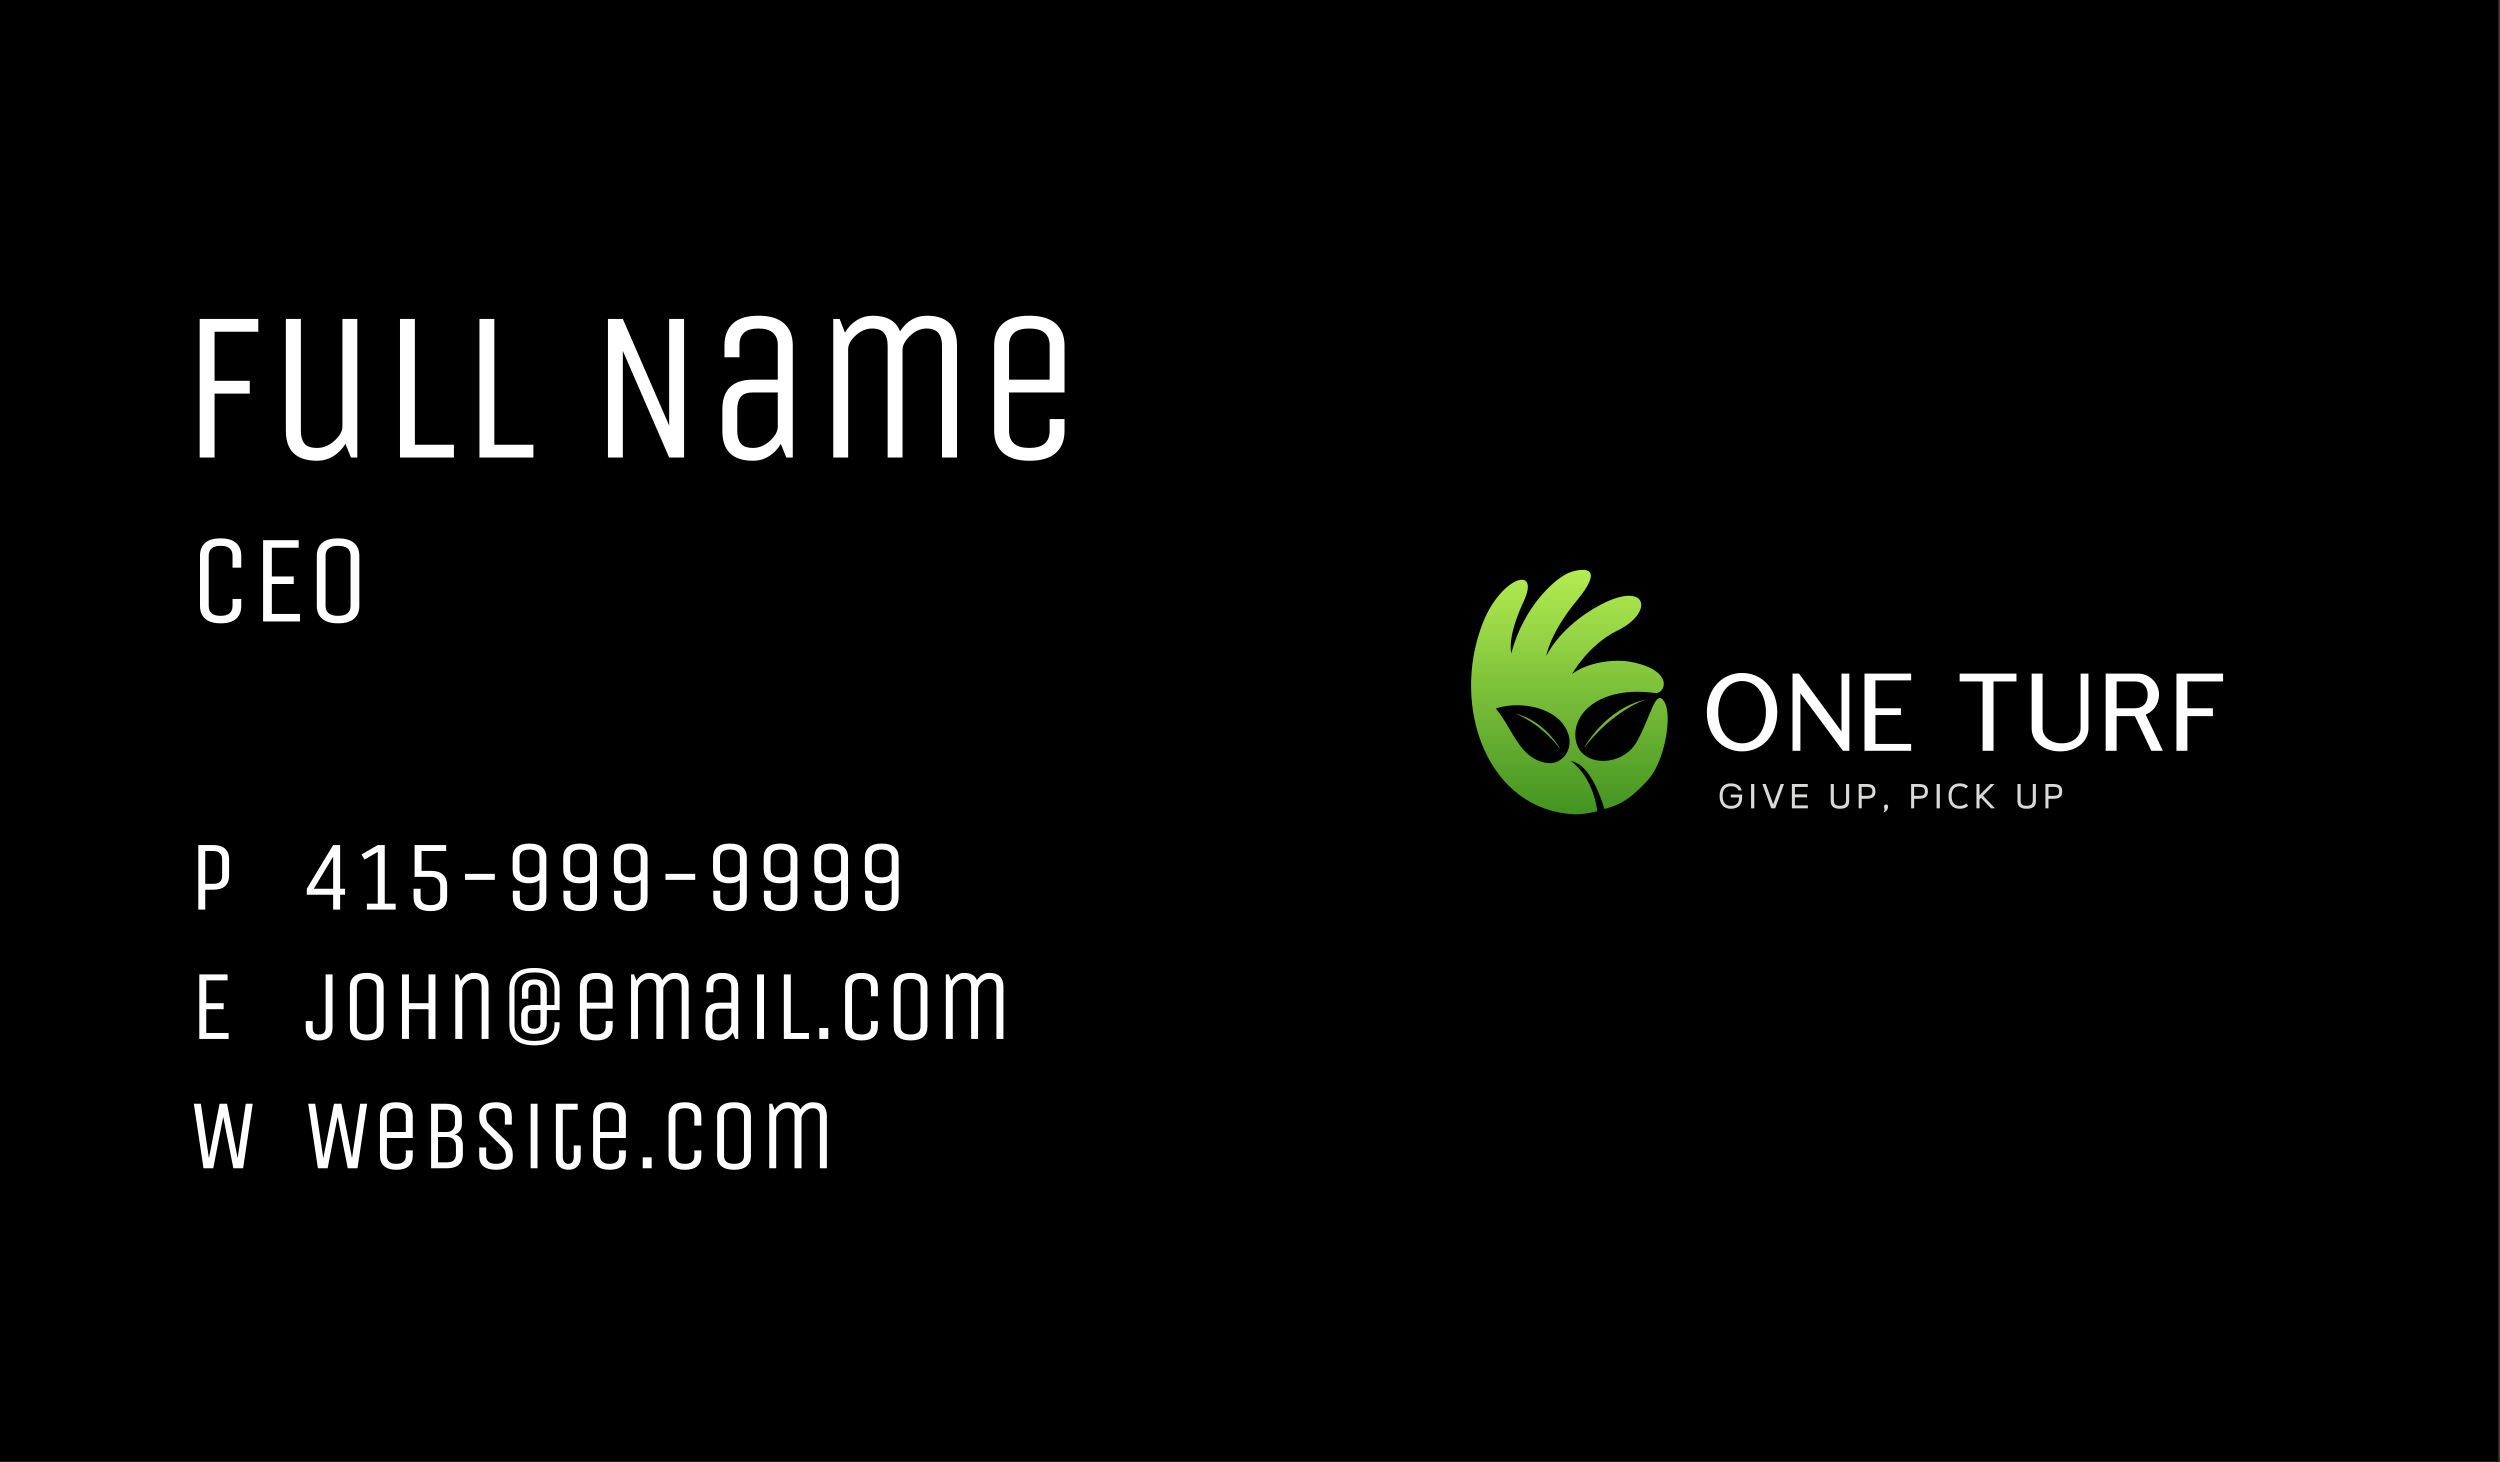 <?xml version="1.0" encoding="UTF-8" standalone="no" ?>
<!DOCTYPE svg PUBLIC "-//W3C//DTD SVG 1.1//EN" "http://www.w3.org/Graphics/SVG/1.1/DTD/svg11.dtd">
<svg xmlns="http://www.w3.org/2000/svg" xmlns:xlink="http://www.w3.org/1999/xlink" version="1.1" width="1024" height="599" viewBox="0 0 1024 599" xml:space="preserve">
<rect x="0" y="0" width="1024" height="599" fill="#333333" stroke="none"/>
<desc>Created with Fabric.js 4.4.0</desc>
<defs>
</defs>
<g transform="matrix(1.506 0 0 1.506 511.247 298.918)" id="background-74b80654-215b-41ef-8718-1c0869cedafe"  >
<rect style="stroke: none; stroke-width: 0; stroke-dasharray: none; stroke-linecap: butt; stroke-dashoffset: 0; stroke-linejoin: miter; stroke-miterlimit: 4; fill: rgb(0,0,0); fill-rule: nonzero; opacity: 1;"  paint-order="stroke"  x="-340" y="-199" rx="0" ry="0" width="680" height="398" />
</g>
<g transform="matrix(1.506 0 0 1.506 258.911 159.02)" id="text-logo"  >
<g style=""  paint-order="stroke"   >
		<g transform="matrix(1 0 0 1 0 0)" id="text-logo-path-0"  >
<path style="stroke: none; stroke-width: 0; stroke-dasharray: none; stroke-linecap: butt; stroke-dashoffset: 0; stroke-linejoin: miter; stroke-miterlimit: 4; fill: rgb(255,255,255); fill-rule: nonzero; opacity: 1;"  paint-order="stroke"  transform=" translate(-123.42, 18.845)" d="M 9.86 0 L 5.81 0 L 5.81 -37.69 L 21.75 -37.69 L 21.75 -34.21 L 9.86 -34.21 L 9.86 -20.87 L 19.43 -20.87 L 19.43 -17.39 L 9.86 -17.39 L 9.86 0 Z M 29.25 -7.25 L 29.25 -7.25 L 29.25 -37.69 L 33.33 -37.69 L 33.33 -7.25 Q 33.33 -5.04 34.28 -3.82 Q 35.23 -2.61 37.78 -2.61 Q 40.33 -2.61 42.48 -4.57 Q 44.63 -6.54 44.63 -8.41 L 44.63 -8.41 L 44.63 -37.69 L 48.68 -37.69 L 48.68 0 L 46.96 0 L 45.45 -3.71 Q 44.18 -1.61 42.17 -0.37 Q 40.16 0.88 37.78 0.88 L 37.78 0.88 Q 29.25 0.88 29.25 -7.25 Z M 74.96 0 L 60.29 0 L 60.29 -37.69 L 64.34 -37.69 L 64.34 -3.48 L 74.96 -3.48 L 74.96 0 Z M 96.57 0 L 81.9 0 L 81.9 -37.69 L 85.95 -37.69 L 85.95 -3.48 L 96.57 -3.48 L 96.57 0 Z M 120.9 0 L 116.85 0 L 116.85 -37.69 L 120.9 -37.69 L 133.5 -8.69 L 133.5 -37.69 L 137.55 -37.69 L 137.55 0 L 133.5 0 L 120.9 -29 L 120.9 0 Z M 147.97 -7.25 L 147.97 -7.25 L 147.97 -13.06 Q 147.97 -21.18 156.33 -21.18 L 156.33 -21.18 L 163.04 -21.18 L 163.04 -30.67 Q 163.04 -32.77 161.71 -33.93 Q 160.38 -35.09 157.77 -35.09 L 157.77 -35.09 Q 152.62 -35.09 152.62 -30.67 L 152.62 -30.67 L 152.62 -27.27 L 148.54 -27.27 L 148.54 -30.44 Q 148.54 -34.32 150.83 -36.45 Q 153.13 -38.57 157.77 -38.57 Q 162.42 -38.57 164.77 -36.45 Q 167.12 -34.32 167.12 -30.44 L 167.12 -30.44 L 167.12 0 L 165.36 0 L 163.86 -3.71 Q 162.64 -1.61 160.68 -0.37 Q 158.71 0.88 156.33 0.88 L 156.33 0.88 Q 147.97 0.88 147.97 -7.25 Z M 152.02 -13.06 L 152.02 -7.25 Q 152.02 -5.04 152.96 -3.82 Q 153.89 -2.61 156.33 -2.61 Q 158.76 -2.61 160.85 -4.49 Q 162.93 -6.37 163.04 -8.24 L 163.04 -8.24 L 163.04 -17.7 L 156.33 -17.7 Q 153.89 -17.7 152.96 -16.48 Q 152.02 -15.26 152.02 -13.06 L 152.02 -13.06 Z M 182.18 0 L 178.13 0 L 178.13 -37.69 L 179.86 -37.69 L 181.31 -33.98 Q 182.52 -36.08 184.51 -37.33 Q 186.49 -38.57 188.81 -38.57 L 188.81 -38.57 Q 194.67 -38.57 196.29 -34.32 L 196.29 -34.32 Q 199.06 -38.57 203.59 -38.57 L 203.59 -38.57 Q 211.78 -38.57 211.78 -30.44 L 211.78 -30.44 L 211.78 0 L 207.7 0 L 207.7 -30.44 Q 207.7 -35.09 203.54 -35.09 L 203.54 -35.09 Q 201.1 -35.09 199.04 -33.12 Q 196.97 -31.15 196.97 -29.28 L 196.97 -29.28 L 196.97 0 L 192.92 0 L 192.92 -30.44 Q 192.92 -35.09 188.75 -35.09 L 188.75 -35.09 Q 186.32 -35.09 184.25 -33.21 Q 182.18 -31.32 182.18 -29.45 L 182.18 -29.45 L 182.18 0 Z M 221.89 -7.25 L 221.89 -7.25 L 221.89 -30.44 Q 221.89 -34.32 224.27 -36.45 Q 226.65 -38.57 231.41 -38.57 Q 236.16 -38.57 238.6 -36.45 Q 241.03 -34.32 241.03 -30.44 L 241.03 -30.44 L 241.03 -17.7 L 225.94 -17.7 L 225.94 -7.25 Q 225.94 -2.61 231.46 -2.61 Q 236.98 -2.61 236.98 -7.25 L 236.98 -7.25 L 236.98 -10.45 L 241.03 -10.45 L 241.03 -7.25 Q 241.03 -3.37 238.66 -1.25 Q 236.28 0.88 231.52 0.88 Q 226.76 0.88 224.33 -1.25 Q 221.89 -3.37 221.89 -7.25 Z M 225.94 -30.44 L 225.94 -21.18 L 236.98 -21.18 L 236.98 -30.44 Q 236.98 -35.09 231.46 -35.09 Q 225.94 -35.09 225.94 -30.44 L 225.94 -30.44 Z" stroke-linecap="round" />
</g>
</g>
</g>
<g transform="matrix(1.506 0 0 1.506 114.548 237.907)" id="tagline-89f70867-8e2f-4e03-87e7-9e8bd6ddb863-logo"  >
<g style=""  paint-order="stroke"   >
		<g transform="matrix(1 0 0 1 0 0)" id="tagline-89f70867-8e2f-4e03-87e7-9e8bd6ddb863-logo-path-0"  >
<path style="stroke: none; stroke-width: 0; stroke-dasharray: none; stroke-linecap: butt; stroke-dashoffset: 0; stroke-linejoin: miter; stroke-miterlimit: 4; fill: rgb(255,255,255); fill-rule: nonzero; opacity: 1;"  paint-order="stroke"  transform=" translate(-24.555, 11.05)" d="M 2.89 -4.25 L 2.89 -4.25 L 2.89 -17.85 Q 2.89 -20.12 4.28 -21.37 Q 5.68 -22.61 8.47 -22.61 Q 11.26 -22.61 12.68 -21.37 Q 14.11 -20.12 14.11 -17.85 L 14.11 -17.85 L 14.11 -14.63 L 11.74 -14.63 L 11.74 -17.85 Q 11.74 -20.57 8.5 -20.57 Q 5.26 -20.57 5.26 -17.85 L 5.26 -17.85 L 5.26 -4.25 Q 5.26 -1.53 8.5 -1.53 Q 11.74 -1.53 11.74 -4.25 L 11.74 -4.25 L 11.74 -6.13 L 14.11 -6.13 L 14.11 -4.25 Q 14.11 -1.98 12.72 -0.73 Q 11.32 0.51 8.53 0.51 Q 5.74 0.51 4.32 -0.73 Q 2.89 -1.98 2.89 -4.25 Z M 30.08 0 L 20.05 0 L 20.05 -22.1 L 29.73 -22.1 L 29.73 -20.05 L 22.43 -20.05 L 22.43 -12.24 L 28.39 -12.24 L 28.39 -10.19 L 22.43 -10.19 L 22.43 -2.04 L 30.08 -2.04 L 30.08 0 Z M 34.66 -4.25 L 34.66 -4.25 L 34.66 -17.85 Q 34.66 -20.12 36.11 -21.37 Q 37.55 -22.61 40.42 -22.61 Q 43.3 -22.61 44.76 -21.37 Q 46.22 -20.12 46.22 -17.85 L 46.22 -17.85 L 46.22 -4.25 Q 46.22 -1.98 44.77 -0.73 Q 43.33 0.51 40.46 0.51 Q 37.59 0.51 36.13 -0.73 Q 34.66 -1.98 34.66 -4.25 Z M 37.04 -17.85 L 37.04 -4.25 Q 37.04 -1.53 40.44 -1.53 Q 43.84 -1.53 43.84 -4.25 L 43.84 -4.25 L 43.84 -17.85 Q 43.84 -20.57 40.44 -20.57 Q 37.04 -20.57 37.04 -17.85 L 37.04 -17.85 Z" stroke-linecap="round" />
</g>
</g>
</g>
<g transform="matrix(1.506 0 0 1.506 87.529 359.356)" id="tagline-44b23ec9-c68a-4623-835e-888871984792-logo"  >
<g style=""  paint-order="stroke"   >
		<g transform="matrix(1 0 0 1 0 0)" id="tagline-44b23ec9-c68a-4623-835e-888871984792-logo-path-0"  >
<path style="stroke: rgb(255,255,255); stroke-width: 0; stroke-dasharray: none; stroke-linecap: butt; stroke-dashoffset: 0; stroke-linejoin: miter; stroke-miterlimit: 4; fill: rgb(255,255,255); fill-rule: nonzero; opacity: 1;"  paint-order="stroke"  transform=" translate(-6.615, 8.775)" d="M 4.32 0 L 2.43 0 L 2.43 -17.55 L 6.51 -17.55 Q 8.62 -17.55 9.71 -16.55 Q 10.8 -15.56 10.8 -13.76 L 10.8 -13.76 L 10.8 -9.18 Q 10.8 -7.37 9.72 -6.39 Q 8.64 -5.41 6.51 -5.41 L 6.51 -5.41 L 4.32 -5.41 L 4.32 0 Z M 4.32 -15.93 L 4.32 -7.01 L 6.51 -7.01 Q 8.91 -7.01 8.91 -9.18 L 8.91 -9.18 L 8.91 -13.76 Q 8.91 -14.79 8.29 -15.36 Q 7.67 -15.93 6.51 -15.93 L 6.51 -15.93 L 4.32 -15.93 Z" stroke-linecap="round" />
</g>
</g>
</g>
<g transform="matrix(1.506 0 0 1.506 87.639 412.334)" id="tagline-3329eacd-a3f7-4970-9aa8-94d0e4bbc252-logo"  >
<g style=""  paint-order="stroke"   >
		<g transform="matrix(1 0 0 1 0 0)" id="tagline-3329eacd-a3f7-4970-9aa8-94d0e4bbc252-logo-path-0"  >
<path style="stroke: none; stroke-width: 0; stroke-dasharray: none; stroke-linecap: butt; stroke-dashoffset: 0; stroke-linejoin: miter; stroke-miterlimit: 4; fill: rgb(255,255,255); fill-rule: nonzero; opacity: 1;"  paint-order="stroke"  transform=" translate(-6.685, 8.775)" d="M 10.67 0 L 2.7 0 L 2.7 -17.55 L 10.39 -17.55 L 10.39 -15.93 L 4.59 -15.93 L 4.59 -9.72 L 9.32 -9.72 L 9.32 -8.09 L 4.59 -8.09 L 4.59 -1.62 L 10.67 -1.62 L 10.67 0 Z" stroke-linecap="round" />
</g>
</g>
</g>
<g transform="matrix(1.506 0 0 1.506 91.46 465.313)" id="tagline-5bca820c-84cc-4f99-b444-568ff29fffef-logo"  >
<g style=""  paint-order="stroke"   >
		<g transform="matrix(1 0 0 1 0 0)" id="tagline-5bca820c-84cc-4f99-b444-568ff29fffef-logo-path-0"  >
<path style="stroke: none; stroke-width: 0; stroke-dasharray: none; stroke-linecap: butt; stroke-dashoffset: 0; stroke-linejoin: miter; stroke-miterlimit: 4; fill: rgb(255,255,255); fill-rule: nonzero; opacity: 1;"  paint-order="stroke"  transform=" translate(-9.22, 8.775)" d="M 3.84 0 L 1.21 -17.55 L 3.11 -17.55 L 5.31 -2.73 L 8.21 -17.55 L 10.23 -17.55 L 13.12 -2.73 L 15.33 -17.55 L 17.23 -17.55 L 14.61 0 L 11.96 0 L 9.2 -14.01 L 6.49 0 L 3.84 0 Z" stroke-linecap="round" />
</g>
</g>
</g>
<g transform="matrix(1.506 0 0 1.506 246.873 359.356)" id="tagline-47b40996-2b74-43e5-ac78-5f05afc51d38-logo"  >
<g style=""  paint-order="stroke"   >
		<g transform="matrix(1 0 0 1 0 0)" id="tagline-47b40996-2b74-43e5-ac78-5f05afc51d38-logo-path-0"  >
<path style="stroke: none; stroke-width: 0; stroke-dasharray: none; stroke-linecap: butt; stroke-dashoffset: 0; stroke-linejoin: miter; stroke-miterlimit: 4; fill: rgb(255,255,255); fill-rule: nonzero; opacity: 1;"  paint-order="stroke"  transform=" translate(-81.31, 8.775)" d="M 7.99 -4.05 L 0.83 -4.05 L 0.83 -5.67 L 7.99 -17.55 L 9.89 -17.55 L 9.89 -5.67 L 11.23 -5.67 L 11.23 -4.05 L 9.89 -4.05 L 9.89 0 L 7.99 0 L 7.99 -4.05 Z M 7.99 -14.42 L 2.73 -5.67 L 7.99 -5.67 L 7.99 -14.42 Z M 16.52 -13.61 L 15.7 -14.99 L 20.13 -17.55 L 22.03 -17.55 L 22.03 -1.62 L 25 -1.62 L 25 0 L 17.17 0 L 17.17 -1.62 L 20.13 -1.62 L 20.13 -15.69 L 16.52 -13.61 Z M 29.87 -3.38 L 29.87 -3.38 L 29.87 -5.67 L 31.77 -5.67 L 31.77 -3.27 Q 31.77 -2.29 32.44 -1.75 Q 33.12 -1.21 34.44 -1.21 Q 35.77 -1.21 36.44 -1.75 Q 37.11 -2.29 37.11 -3.27 L 37.11 -3.27 L 37.11 -6.62 Q 37.11 -7.49 36.47 -8.2 Q 35.82 -8.91 34.71 -8.91 L 34.71 -8.91 L 30.15 -8.91 L 30.15 -17.55 L 38.73 -17.55 L 38.73 -15.93 L 32.04 -15.93 L 32.04 -10.53 L 34.71 -10.53 Q 36.8 -10.53 37.9 -9.48 Q 39 -8.42 39 -6.62 L 39 -6.62 L 39 -3.38 Q 39 0.41 34.44 0.41 Q 29.87 0.41 29.87 -3.38 Z M 51.96 -8.09 L 43.86 -8.09 L 43.86 -9.72 L 51.96 -9.72 L 51.96 -8.09 Z M 56.81 -10.93 L 56.81 -10.93 L 56.81 -14.17 Q 56.81 -15.98 57.96 -16.97 Q 59.1 -17.96 61.38 -17.96 Q 63.66 -17.96 64.82 -16.97 Q 65.98 -15.98 65.98 -14.17 L 65.98 -14.17 L 65.96 -14.15 L 65.98 -14.15 L 65.98 -3.38 Q 65.98 0.41 61.42 0.41 Q 56.86 0.41 56.86 -3.38 L 56.86 -3.38 L 56.86 -5.13 L 58.76 -5.13 L 58.76 -3.27 Q 58.76 -1.21 61.43 -1.21 Q 64.1 -1.21 64.1 -3.27 L 64.1 -3.27 L 64.1 -8.09 Q 63.2 -7.15 61.17 -7.15 Q 59.13 -7.16 57.97 -8.14 Q 56.81 -9.12 56.81 -10.93 Z M 58.69 -14.17 L 58.69 -10.93 Q 58.69 -8.77 61.4 -8.77 Q 64.1 -8.77 64.1 -10.93 L 64.1 -10.93 L 64.1 -14.17 Q 64.1 -16.33 61.4 -16.33 Q 58.69 -16.33 58.69 -14.17 L 58.69 -14.17 Z M 70.57 -10.93 L 70.57 -10.93 L 70.57 -14.17 Q 70.57 -15.98 71.72 -16.97 Q 72.87 -17.96 75.15 -17.96 Q 77.43 -17.96 78.59 -16.97 Q 79.75 -15.98 79.75 -14.17 L 79.75 -14.17 L 79.72 -14.15 L 79.75 -14.15 L 79.75 -3.38 Q 79.75 0.41 75.19 0.41 Q 70.62 0.41 70.62 -3.38 L 70.62 -3.38 L 70.62 -5.13 L 72.52 -5.13 L 72.52 -3.27 Q 72.52 -1.21 75.19 -1.21 Q 77.86 -1.21 77.86 -3.27 L 77.86 -3.27 L 77.86 -8.09 Q 76.97 -7.15 74.93 -7.15 Q 72.89 -7.16 71.73 -8.14 Q 70.57 -9.12 70.57 -10.93 Z M 72.46 -14.17 L 72.46 -10.93 Q 72.46 -8.77 75.16 -8.77 Q 77.86 -8.77 77.86 -10.93 L 77.86 -10.93 L 77.86 -14.17 Q 77.86 -16.33 75.16 -16.33 Q 72.46 -16.33 72.46 -14.17 L 72.46 -14.17 Z M 84.34 -10.93 L 84.34 -10.93 L 84.34 -14.17 Q 84.34 -15.98 85.48 -16.97 Q 86.63 -17.96 88.91 -17.96 Q 91.19 -17.96 92.35 -16.97 Q 93.51 -15.98 93.51 -14.17 L 93.51 -14.17 L 93.48 -14.15 L 93.51 -14.15 L 93.51 -3.38 Q 93.51 0.41 88.95 0.41 Q 84.39 0.41 84.39 -3.38 L 84.39 -3.38 L 84.39 -5.13 L 86.29 -5.13 L 86.29 -3.27 Q 86.29 -1.21 88.96 -1.21 Q 91.63 -1.21 91.63 -3.27 L 91.63 -3.27 L 91.63 -8.09 Q 90.73 -7.15 88.69 -7.15 Q 86.66 -7.16 85.5 -8.14 Q 84.34 -9.12 84.34 -10.93 Z M 86.22 -14.17 L 86.22 -10.93 Q 86.22 -8.77 88.92 -8.77 Q 91.63 -8.77 91.63 -10.93 L 91.63 -10.93 L 91.63 -14.17 Q 91.63 -16.33 88.92 -16.33 Q 86.22 -16.33 86.22 -14.17 L 86.22 -14.17 Z M 106.47 -8.09 L 98.38 -8.09 L 98.38 -9.72 L 106.47 -9.72 L 106.47 -8.09 Z M 111.32 -10.93 L 111.32 -10.93 L 111.32 -14.17 Q 111.32 -15.98 112.47 -16.97 Q 113.62 -17.96 115.9 -17.96 Q 118.18 -17.96 119.34 -16.97 Q 120.5 -15.98 120.5 -14.17 L 120.5 -14.17 L 120.47 -14.15 L 120.5 -14.15 L 120.5 -3.38 Q 120.5 0.41 115.94 0.41 Q 111.38 0.41 111.38 -3.38 L 111.38 -3.38 L 111.38 -5.13 L 113.27 -5.13 L 113.27 -3.27 Q 113.27 -1.21 115.94 -1.21 Q 118.61 -1.21 118.61 -3.27 L 118.61 -3.27 L 118.61 -8.09 Q 117.72 -7.15 115.68 -7.15 Q 113.64 -7.16 112.48 -8.14 Q 111.32 -9.12 111.32 -10.93 Z M 113.21 -14.17 L 113.21 -10.93 Q 113.21 -8.77 115.91 -8.77 Q 118.61 -8.77 118.61 -10.93 L 118.61 -10.93 L 118.61 -14.17 Q 118.61 -16.33 115.91 -16.33 Q 113.21 -16.33 113.21 -14.17 L 113.21 -14.17 Z M 125.09 -10.93 L 125.09 -10.93 L 125.09 -14.17 Q 125.09 -15.98 126.23 -16.97 Q 127.38 -17.96 129.66 -17.96 Q 131.94 -17.96 133.1 -16.97 Q 134.26 -15.98 134.26 -14.17 L 134.26 -14.17 L 134.24 -14.15 L 134.26 -14.15 L 134.26 -3.38 Q 134.26 0.41 129.7 0.41 Q 125.14 0.41 125.14 -3.38 L 125.14 -3.38 L 125.14 -5.13 L 127.04 -5.13 L 127.04 -3.27 Q 127.04 -1.21 129.71 -1.21 Q 132.38 -1.21 132.38 -3.27 L 132.38 -3.27 L 132.38 -8.09 Q 131.48 -7.15 129.44 -7.15 Q 127.41 -7.16 126.25 -8.14 Q 125.09 -9.12 125.09 -10.93 Z M 126.97 -14.17 L 126.97 -10.93 Q 126.97 -8.77 129.67 -8.77 Q 132.38 -8.77 132.38 -10.93 L 132.38 -10.93 L 132.38 -14.17 Q 132.38 -16.33 129.67 -16.33 Q 126.97 -16.33 126.97 -14.17 L 126.97 -14.17 Z M 138.85 -10.93 L 138.85 -10.93 L 138.85 -14.17 Q 138.85 -15.98 140 -16.97 Q 141.14 -17.96 143.42 -17.96 Q 145.71 -17.96 146.87 -16.97 Q 148.03 -15.98 148.03 -14.17 L 148.03 -14.17 L 148 -14.15 L 148.03 -14.15 L 148.03 -3.38 Q 148.03 0.41 143.46 0.41 Q 138.9 0.41 138.9 -3.38 L 138.9 -3.38 L 138.9 -5.13 L 140.8 -5.13 L 140.8 -3.27 Q 140.8 -1.21 143.47 -1.21 Q 146.14 -1.21 146.14 -3.27 L 146.14 -3.27 L 146.14 -8.09 Q 145.24 -7.15 143.21 -7.15 Q 141.17 -7.16 140.01 -8.14 Q 138.85 -9.12 138.85 -10.93 Z M 140.73 -14.17 L 140.73 -10.93 Q 140.73 -8.77 143.44 -8.77 Q 146.14 -8.77 146.14 -10.93 L 146.14 -10.93 L 146.14 -14.17 Q 146.14 -16.33 143.44 -16.33 Q 140.73 -16.33 140.73 -14.17 L 140.73 -14.17 Z M 152.61 -10.93 L 152.61 -10.93 L 152.61 -14.17 Q 152.61 -15.98 153.76 -16.97 Q 154.91 -17.96 157.19 -17.96 Q 159.47 -17.96 160.63 -16.97 Q 161.79 -15.98 161.79 -14.17 L 161.79 -14.17 L 161.76 -14.15 L 161.79 -14.15 L 161.79 -3.38 Q 161.79 0.41 157.23 0.41 Q 152.67 0.41 152.67 -3.38 L 152.67 -3.38 L 152.67 -5.13 L 154.56 -5.13 L 154.56 -3.27 Q 154.56 -1.21 157.23 -1.21 Q 159.9 -1.21 159.9 -3.27 L 159.9 -3.27 L 159.9 -8.09 Q 159.01 -7.15 156.97 -7.15 Q 154.93 -7.16 153.77 -8.14 Q 152.61 -9.12 152.61 -10.93 Z M 154.5 -14.17 L 154.5 -10.93 Q 154.5 -8.77 157.2 -8.77 Q 159.9 -8.77 159.9 -10.93 L 159.9 -10.93 L 159.9 -14.17 Q 159.9 -16.33 157.2 -16.33 Q 154.5 -16.33 154.5 -14.17 L 154.5 -14.17 Z" stroke-linecap="round" />
</g>
</g>
</g>
<g transform="matrix(1.506 0 0 1.506 268.115 412.334)" id="tagline-ac5c4904-24ac-47e1-b8d3-3a396d93476f-logo"  >
<g style=""  paint-order="stroke"   >
		<g transform="matrix(1 0 0 1 0 0)" id="tagline-ac5c4904-24ac-47e1-b8d3-3a396d93476f-logo-path-0"  >
<path style="stroke: none; stroke-width: 0; stroke-dasharray: none; stroke-linecap: butt; stroke-dashoffset: 0; stroke-linejoin: miter; stroke-miterlimit: 4; fill: rgb(255,255,255); fill-rule: nonzero; opacity: 1;"  paint-order="stroke"  transform=" translate(-95.415, 8.775)" d="M 0.54 -3.11 L 0.54 -3.11 L 0.54 -4.86 L 2.43 -4.86 L 2.43 -2.99 Q 2.43 -1.21 4.15 -1.21 L 4.15 -1.21 Q 5.93 -1.21 5.95 -2.99 L 5.95 -2.99 L 5.95 -17.55 L 7.83 -17.55 L 7.83 -3.11 Q 7.83 -1.38 6.86 -0.49 Q 5.88 0.41 4.15 0.41 Q 2.43 0.41 1.48 -0.48 Q 0.54 -1.37 0.54 -3.11 Z M 12.55 -3.38 L 12.55 -3.38 L 12.55 -14.17 Q 12.55 -15.98 13.7 -16.97 Q 14.84 -17.96 17.13 -17.96 Q 19.41 -17.96 20.57 -16.97 Q 21.73 -15.98 21.73 -14.17 L 21.73 -14.17 L 21.73 -3.38 Q 21.73 -1.57 20.58 -0.58 Q 19.43 0.41 17.15 0.41 Q 14.87 0.41 13.71 -0.58 Q 12.55 -1.57 12.55 -3.38 Z M 14.44 -14.17 L 14.44 -3.38 Q 14.44 -1.21 17.14 -1.21 Q 19.84 -1.21 19.84 -3.38 L 19.84 -3.38 L 19.84 -14.17 Q 19.84 -16.33 17.14 -16.33 Q 14.44 -16.33 14.44 -14.17 L 14.44 -14.17 Z M 28.61 0 L 26.72 0 L 26.72 -17.55 L 28.61 -17.55 L 28.61 -9.72 L 33.93 -9.72 L 33.93 -17.55 L 35.82 -17.55 L 35.82 0 L 33.93 0 L 33.93 -8.09 L 28.61 -8.09 L 28.61 0 Z M 43.1 0 L 41.21 0 L 41.21 -17.55 L 42.02 -17.55 L 42.69 -15.79 Q 43.98 -17.96 46.29 -17.96 L 46.29 -17.96 Q 50.26 -17.96 50.26 -14.17 L 50.26 -14.17 L 50.26 0 L 48.37 0 L 48.37 -14.17 Q 48.37 -15.2 47.92 -15.77 Q 47.47 -16.33 46.29 -16.33 Q 45.1 -16.33 44.1 -15.42 Q 43.1 -14.5 43.1 -13.63 L 43.1 -13.63 L 43.1 0 Z M 55.92 -3.86 L 55.92 -3.86 L 55.92 -13.68 Q 55.92 -16.36 57.63 -17.83 Q 59.33 -19.3 62.71 -19.3 Q 66.1 -19.3 67.84 -17.83 Q 69.58 -16.36 69.58 -13.68 L 69.58 -13.68 L 69.58 -7.86 L 66.1 -7.86 L 66.1 -4.38 Q 66.1 -1.38 62.62 -1.38 Q 59.13 -1.37 59.13 -4.38 L 59.13 -4.38 L 59.13 -6.34 Q 59.13 -7.74 59.86 -8.48 Q 60.59 -9.23 62.29 -9.23 L 62.29 -9.23 L 64.38 -9.23 L 64.38 -13.29 Q 64.38 -13.99 63.94 -14.39 Q 63.51 -14.79 62.7 -14.79 L 62.7 -14.79 Q 61.08 -14.79 61.08 -13.29 L 61.08 -13.29 L 61.08 -10.93 L 59.33 -10.93 L 59.33 -13.2 Q 59.33 -16.19 62.71 -16.19 Q 66.1 -16.19 66.1 -13.2 L 66.1 -13.2 L 66.1 -9.23 L 68.19 -9.23 L 68.19 -13.68 Q 68.19 -18.09 62.75 -18.09 Q 57.32 -18.09 57.32 -13.68 L 57.32 -13.68 L 57.32 -3.86 Q 57.32 0.54 62.75 0.54 Q 68.19 0.54 68.19 -3.86 L 68.19 -3.86 L 68.19 -4.54 L 69.58 -4.54 L 69.58 -3.86 Q 69.58 -1.19 67.88 0.28 Q 66.18 1.75 62.78 1.75 Q 59.38 1.75 57.65 0.28 Q 55.92 -1.19 55.92 -3.86 Z M 60.92 -6.42 L 60.92 -4.27 Q 60.92 -2.78 62.65 -2.78 Q 64.38 -2.78 64.38 -4.3 L 64.38 -4.3 L 64.38 -7.86 L 62.16 -7.86 Q 60.92 -7.86 60.92 -6.42 L 60.92 -6.42 Z M 75.11 -3.38 L 75.11 -3.38 L 75.11 -14.17 Q 75.11 -15.98 76.21 -16.97 Q 77.32 -17.96 79.54 -17.96 Q 81.75 -17.96 82.89 -16.97 Q 84.02 -15.98 84.02 -14.17 L 84.02 -14.17 L 84.02 -8.24 L 76.99 -8.24 L 76.99 -3.38 Q 76.99 -1.21 79.56 -1.21 Q 82.13 -1.21 82.13 -3.38 L 82.13 -3.38 L 82.13 -4.86 L 84.02 -4.86 L 84.02 -3.38 Q 84.02 -1.57 82.91 -0.58 Q 81.8 0.41 79.59 0.41 Q 77.37 0.41 76.24 -0.58 Q 75.11 -1.57 75.11 -3.38 Z M 76.99 -14.17 L 76.99 -9.86 L 82.13 -9.86 L 82.13 -14.17 Q 82.13 -16.33 79.56 -16.33 Q 76.99 -16.33 76.99 -14.17 L 76.99 -14.17 Z M 90.9 0 L 89.02 0 L 89.02 -17.55 L 89.82 -17.55 L 90.49 -15.82 Q 91.06 -16.8 91.98 -17.38 Q 92.9 -17.96 93.99 -17.96 L 93.99 -17.96 Q 96.71 -17.96 97.47 -15.98 L 97.47 -15.98 Q 98.76 -17.96 100.87 -17.96 L 100.87 -17.96 Q 104.68 -17.96 104.68 -14.17 L 104.68 -14.17 L 104.68 0 L 102.78 0 L 102.78 -14.17 Q 102.78 -16.33 100.84 -16.33 L 100.84 -16.33 Q 99.71 -16.33 98.75 -15.42 Q 97.78 -14.5 97.78 -13.63 L 97.78 -13.63 L 97.78 0 L 95.9 0 L 95.9 -14.17 Q 95.9 -16.33 93.96 -16.33 L 93.96 -16.33 Q 92.83 -16.33 91.86 -15.46 Q 90.9 -14.58 90.9 -13.71 L 90.9 -13.71 L 90.9 0 Z M 109.25 -3.38 L 109.25 -3.38 L 109.25 -6.08 Q 109.25 -9.86 113.14 -9.86 L 113.14 -9.86 L 116.27 -9.86 L 116.27 -14.28 Q 116.27 -15.25 115.65 -15.79 Q 115.03 -16.33 113.81 -16.33 L 113.81 -16.33 Q 111.41 -16.33 111.41 -14.28 L 111.41 -14.28 L 111.41 -12.7 L 109.52 -12.7 L 109.52 -14.17 Q 109.52 -15.98 110.58 -16.97 Q 111.65 -17.96 113.81 -17.96 Q 115.98 -17.96 117.07 -16.97 Q 118.16 -15.98 118.16 -14.17 L 118.16 -14.17 L 118.16 0 L 117.35 0 L 116.65 -1.73 Q 116.08 -0.75 115.17 -0.17 Q 114.25 0.41 113.14 0.41 L 113.14 0.41 Q 109.25 0.41 109.25 -3.38 Z M 111.14 -6.08 L 111.14 -3.38 Q 111.14 -2.35 111.57 -1.78 Q 112.01 -1.21 113.14 -1.21 Q 114.28 -1.21 115.24 -2.09 Q 116.21 -2.97 116.27 -3.84 L 116.27 -3.84 L 116.27 -8.24 L 113.14 -8.24 Q 112.01 -8.24 111.57 -7.67 Q 111.14 -7.11 111.14 -6.08 L 111.14 -6.08 Z M 125.18 0 L 123.29 0 L 123.29 -17.55 L 125.18 -17.55 L 125.18 0 Z M 137.4 0 L 130.57 0 L 130.57 -17.55 L 132.46 -17.55 L 132.46 -1.62 L 137.4 -1.62 L 137.4 0 Z M 142.65 0 L 140.22 0 L 140.22 -2.97 L 142.65 -2.97 L 142.65 0 Z M 147.23 -3.38 L 147.23 -3.38 L 147.23 -14.17 Q 147.23 -15.98 148.34 -16.97 Q 149.45 -17.96 151.66 -17.96 Q 153.88 -17.96 155.01 -16.97 Q 156.15 -15.98 156.15 -14.17 L 156.15 -14.17 L 156.15 -11.61 L 154.26 -11.61 L 154.26 -14.17 Q 154.26 -16.33 151.69 -16.33 Q 149.12 -16.33 149.12 -14.17 L 149.12 -14.17 L 149.12 -3.38 Q 149.12 -1.21 151.69 -1.21 Q 154.26 -1.21 154.26 -3.38 L 154.26 -3.38 L 154.26 -4.86 L 156.15 -4.86 L 156.15 -3.38 Q 156.15 -1.57 155.04 -0.58 Q 153.93 0.41 151.72 0.41 Q 149.5 0.41 148.37 -0.58 Q 147.23 -1.57 147.23 -3.38 Z M 160.46 -3.38 L 160.46 -3.38 L 160.46 -14.17 Q 160.46 -15.98 161.6 -16.97 Q 162.75 -17.96 165.03 -17.96 Q 167.31 -17.96 168.47 -16.97 Q 169.63 -15.98 169.63 -14.17 L 169.63 -14.17 L 169.63 -3.38 Q 169.63 -1.57 168.49 -0.58 Q 167.34 0.41 165.06 0.41 Q 162.78 0.41 161.62 -0.58 Q 160.46 -1.57 160.46 -3.38 Z M 162.34 -14.17 L 162.34 -3.38 Q 162.34 -1.21 165.05 -1.21 Q 167.75 -1.21 167.75 -3.38 L 167.75 -3.38 L 167.75 -14.17 Q 167.75 -16.33 165.05 -16.33 Q 162.34 -16.33 162.34 -14.17 L 162.34 -14.17 Z M 176.52 0 L 174.63 0 L 174.63 -17.55 L 175.43 -17.55 L 176.11 -15.82 Q 176.67 -16.8 177.6 -17.38 Q 178.52 -17.96 179.6 -17.96 L 179.6 -17.96 Q 182.33 -17.96 183.08 -15.98 L 183.08 -15.98 Q 184.37 -17.96 186.48 -17.96 L 186.48 -17.96 Q 190.29 -17.96 190.29 -14.17 L 190.29 -14.17 L 190.29 0 L 188.39 0 L 188.39 -14.17 Q 188.39 -16.33 186.46 -16.33 L 186.46 -16.33 Q 185.32 -16.33 184.36 -15.42 Q 183.4 -14.5 183.4 -13.63 L 183.4 -13.63 L 183.4 0 L 181.51 0 L 181.51 -14.17 Q 181.51 -16.33 179.57 -16.33 L 179.57 -16.33 Q 178.44 -16.33 177.48 -15.46 Q 176.52 -14.58 176.52 -13.71 L 176.52 -13.71 L 176.52 0 Z" stroke-linecap="round" />
</g>
</g>
</g>
<g transform="matrix(1.506 0 0 1.506 232.459 465.313)" id="tagline-fa96e0de-1c7c-4c54-93d4-508322e5bc46-logo"  >
<g style=""  paint-order="stroke"   >
		<g transform="matrix(1 0 0 1 0 0)" id="tagline-fa96e0de-1c7c-4c54-93d4-508322e5bc46-logo-path-0"  >
<path style="stroke: none; stroke-width: 0; stroke-dasharray: none; stroke-linecap: butt; stroke-dashoffset: 0; stroke-linejoin: miter; stroke-miterlimit: 4; fill: rgb(255,255,255); fill-rule: nonzero; opacity: 1;"  paint-order="stroke"  transform=" translate(-71.735, 8.775)" d="M 3.84 0 L 1.21 -17.55 L 3.11 -17.55 L 5.31 -2.73 L 8.21 -17.55 L 10.23 -17.55 L 13.12 -2.73 L 15.33 -17.55 L 17.23 -17.55 L 14.61 0 L 11.96 0 L 9.2 -14.01 L 6.49 0 L 3.84 0 Z M 20.72 -3.38 L 20.72 -3.38 L 20.72 -14.17 Q 20.72 -15.98 21.83 -16.97 Q 22.94 -17.96 25.15 -17.96 Q 27.37 -17.96 28.5 -16.97 Q 29.64 -15.98 29.64 -14.17 L 29.64 -14.17 L 29.64 -8.24 L 22.61 -8.24 L 22.61 -3.38 Q 22.61 -1.21 25.18 -1.21 Q 27.75 -1.21 27.75 -3.38 L 27.75 -3.38 L 27.75 -4.86 L 29.64 -4.86 L 29.64 -3.38 Q 29.64 -1.57 28.53 -0.58 Q 27.42 0.41 25.21 0.41 Q 22.99 0.41 21.86 -0.58 Q 20.72 -1.57 20.72 -3.38 Z M 22.61 -14.17 L 22.61 -9.86 L 27.75 -9.86 L 27.75 -14.17 Q 27.75 -16.33 25.18 -16.33 Q 22.61 -16.33 22.61 -14.17 L 22.61 -14.17 Z M 38.98 0 L 34.63 0 L 34.63 -17.55 L 38.71 -17.55 Q 40.82 -17.55 41.91 -16.55 Q 43 -15.56 43 -13.76 L 43 -13.76 L 43 -12.16 Q 43 -9.86 41.08 -9.2 L 41.08 -9.2 Q 43.27 -8.61 43.27 -6.21 L 43.27 -6.21 L 43.27 -3.78 Q 43.27 -1.98 42.19 -0.99 Q 41.11 0 38.98 0 L 38.98 0 Z M 36.52 -8.5 L 36.52 -1.62 L 38.98 -1.62 Q 41.38 -1.62 41.38 -3.78 L 41.38 -3.78 L 41.38 -6.21 Q 41.38 -7.24 40.76 -7.87 Q 40.14 -8.5 38.98 -8.5 L 38.98 -8.5 L 36.52 -8.5 Z M 36.52 -15.93 L 36.52 -9.86 L 38.71 -9.86 Q 39.89 -9.86 40.5 -10.48 Q 41.11 -11.1 41.11 -12.16 L 41.11 -12.16 L 41.11 -13.76 Q 41.11 -14.79 40.49 -15.36 Q 39.87 -15.93 38.71 -15.93 L 38.71 -15.93 L 36.52 -15.93 Z M 47.72 -3.38 L 47.72 -3.38 L 47.72 -5.67 L 49.61 -5.67 L 49.61 -3.27 Q 49.61 -2.29 50.29 -1.75 Q 50.97 -1.21 52.29 -1.21 Q 53.6 -1.21 54.28 -1.75 Q 54.96 -2.29 54.96 -3.22 Q 54.96 -4.15 54.76 -4.71 Q 54.55 -5.26 53.93 -5.88 L 53.93 -5.88 L 49.17 -10.53 Q 48.34 -11.36 48.03 -12.16 Q 47.72 -12.96 47.72 -14.17 L 47.72 -14.17 Q 47.72 -15.98 48.85 -16.97 Q 49.97 -17.96 52.23 -17.96 L 52.23 -17.96 Q 56.58 -17.96 56.58 -14.17 L 56.58 -14.17 L 56.58 -11.88 L 54.69 -11.88 L 54.69 -14.28 Q 54.69 -15.25 54.05 -15.79 Q 53.42 -16.33 52.15 -16.33 Q 50.88 -16.33 50.24 -15.79 Q 49.61 -15.25 49.61 -14.31 Q 49.61 -13.37 49.8 -12.83 Q 49.99 -12.29 50.64 -11.69 L 50.64 -11.69 L 55.48 -7.05 Q 56.25 -6.18 56.55 -5.39 Q 56.85 -4.59 56.85 -3.38 L 56.85 -3.38 Q 56.85 0.41 52.29 0.41 Q 47.72 0.41 47.72 -3.38 Z M 63.58 0 L 61.7 0 L 61.7 -17.55 L 63.58 -17.55 L 63.58 0 Z M 68.57 -3.11 L 68.57 -3.11 L 68.57 -17.55 L 74.51 -17.55 L 74.51 -15.93 L 70.45 -15.93 L 70.45 -2.99 Q 70.45 -2.24 70.85 -1.73 Q 71.24 -1.21 71.96 -1.21 Q 72.67 -1.21 73.05 -1.71 Q 73.43 -2.21 73.43 -2.99 L 73.43 -2.99 L 73.43 -6.21 L 75.32 -6.21 L 75.32 -3.11 Q 75.32 -1.41 74.41 -0.5 Q 73.51 0.41 71.97 0.41 Q 70.43 0.41 69.5 -0.49 Q 68.57 -1.4 68.57 -3.11 Z M 78.69 -3.38 L 78.69 -3.38 L 78.69 -14.17 Q 78.69 -15.98 79.8 -16.97 Q 80.91 -17.96 83.12 -17.96 Q 85.34 -17.96 86.47 -16.97 Q 87.6 -15.98 87.6 -14.17 L 87.6 -14.17 L 87.6 -8.24 L 80.58 -8.24 L 80.58 -3.38 Q 80.58 -1.21 83.15 -1.21 Q 85.72 -1.21 85.72 -3.38 L 85.72 -3.38 L 85.72 -4.86 L 87.6 -4.86 L 87.6 -3.38 Q 87.6 -1.57 86.5 -0.58 Q 85.39 0.41 83.18 0.41 Q 80.96 0.41 79.83 -0.58 Q 78.69 -1.57 78.69 -3.38 Z M 80.58 -14.17 L 80.58 -9.86 L 85.72 -9.86 L 85.72 -14.17 Q 85.72 -16.33 83.15 -16.33 Q 80.58 -16.33 80.58 -14.17 L 80.58 -14.17 Z M 94.62 0 L 92.19 0 L 92.19 -2.97 L 94.62 -2.97 L 94.62 0 Z M 99.21 -3.38 L 99.21 -3.38 L 99.21 -14.17 Q 99.21 -15.98 100.31 -16.97 Q 101.42 -17.96 103.64 -17.96 Q 105.85 -17.96 106.98 -16.97 Q 108.12 -15.98 108.12 -14.17 L 108.12 -14.17 L 108.12 -11.61 L 106.23 -11.61 L 106.23 -14.17 Q 106.23 -16.33 103.66 -16.33 Q 101.09 -16.33 101.09 -14.17 L 101.09 -14.17 L 101.09 -3.38 Q 101.09 -1.21 103.66 -1.21 Q 106.23 -1.21 106.23 -3.38 L 106.23 -3.38 L 106.23 -4.86 L 108.12 -4.86 L 108.12 -3.38 Q 108.12 -1.57 107.01 -0.58 Q 105.9 0.41 103.69 0.41 Q 101.47 0.41 100.34 -0.58 Q 99.21 -1.57 99.21 -3.38 Z M 112.43 -3.38 L 112.43 -3.38 L 112.43 -14.17 Q 112.43 -15.98 113.58 -16.97 Q 114.72 -17.96 117 -17.96 Q 119.29 -17.96 120.45 -16.97 Q 121.61 -15.98 121.61 -14.17 L 121.61 -14.17 L 121.61 -3.38 Q 121.61 -1.57 120.46 -0.58 Q 119.31 0.41 117.03 0.41 Q 114.75 0.41 113.59 -0.58 Q 112.43 -1.57 112.43 -3.38 Z M 114.31 -14.17 L 114.31 -3.38 Q 114.31 -1.21 117.02 -1.21 Q 119.72 -1.21 119.72 -3.38 L 119.72 -3.38 L 119.72 -14.17 Q 119.72 -16.33 117.02 -16.33 Q 114.31 -16.33 114.31 -14.17 L 114.31 -14.17 Z M 128.49 0 L 126.6 0 L 126.6 -17.55 L 127.41 -17.55 L 128.08 -15.82 Q 128.65 -16.8 129.57 -17.38 Q 130.49 -17.96 131.57 -17.96 L 131.57 -17.96 Q 134.3 -17.96 135.05 -15.98 L 135.05 -15.98 Q 136.34 -17.96 138.45 -17.96 L 138.45 -17.96 Q 142.26 -17.96 142.26 -14.17 L 142.26 -14.17 L 142.26 0 L 140.37 0 L 140.37 -14.17 Q 140.37 -16.33 138.43 -16.33 L 138.43 -16.33 Q 137.29 -16.33 136.33 -15.42 Q 135.37 -14.5 135.37 -13.63 L 135.37 -13.63 L 135.37 0 L 133.48 0 L 133.48 -14.17 Q 133.48 -16.33 131.55 -16.33 L 131.55 -16.33 Q 130.41 -16.33 129.45 -15.46 Q 128.49 -14.58 128.49 -13.71 L 128.49 -13.71 L 128.49 0 Z" stroke-linecap="round" />
</g>
</g>
</g>
<g transform="matrix(0.663 0 0 0.663 767.87 299.671)" id="maker-logo"  >
<g style=""  paint-order="stroke"   >
		<g transform="matrix(1 0 0 1 0 0)" id="background-logo"  >
<rect style="stroke: none; stroke-width: 0; stroke-dasharray: none; stroke-linecap: butt; stroke-dashoffset: 0; stroke-linejoin: miter; stroke-miterlimit: 4; fill: rgb(0,0,0); fill-rule: nonzero; opacity: 0; visibility: hidden;"  paint-order="stroke"  x="-325" y="-260" rx="0" ry="0" width="650" height="520" />
</g>
		<g transform="matrix(0.854 0 0 0.854 -188.615 -24.425)" id="logo-logo"  >
<g style=""  paint-order="stroke"   >
		<g transform="matrix(0.195 0 0 0.195 0 0)"  >
<linearGradient id="SVGID_2_1_1_1_107207" gradientUnits="userSpaceOnUse" gradientTransform="matrix(1 0 0 1 0.003 -0.005)"  x1="0" y1="0" x2="0" y2="907">
<stop offset="0%" style="stop-color:rgb(180,236,81);stop-opacity: 1"/>
<stop offset="100%" style="stop-color:rgb(66,147,33);stop-opacity: 1"/>
</linearGradient>
<path style="stroke: none; stroke-width: 1; stroke-dasharray: none; stroke-linecap: butt; stroke-dashoffset: 0; stroke-linejoin: miter; stroke-miterlimit: 4; fill: url(#SVGID_2_1_1_1_107207); fill-rule: evenodd; opacity: 1;"  paint-order="stroke"  transform=" translate(-364.74, -453.541)" d="M 384.69 907.06 C 384.69 907.06 419.87 908.22 468.58 895.46 C 449.3 760.14 370.36 709.33 370.36 709.33 C 434.69 718.88 476.17 825.59 495 887.5 C 533.93 874.2 573.14 870.79 656.02 779.75 C 718.04 713.37 748.9 538.83 716.32 488.14 C 683.74 437.45 666.24 548.36 613.56 639.85 C 560.88 731.34 408.39 734.12 388.98 634.3 C 369.57 534.49 476.88 429.26 682.05 456.99 C 721.26 462.93 757.8 371.03 588.68 340.83 C 529.98 330.35 430.59 343.18 374.49 386.71 C 374.49 386.71 435.77 277.36 542.66 225.6 C 679.25 159.47 656.83 38.91 483.86 127.74 C 406.29 167.57 321.79 236.8 279.32 319.17 C 279.32 319.17 291.08 236.53 392.1 114.4 C 493.11 -7.73 426.27 -9.19 371.77 7.58 C 317.26 24.35 195.41 133.45 149.29 309.55 C 149.29 309.55 131.4 253.6 194.66 118.59 C 259.74 -20.31 109.84 24.3 42.08 200.94 C -77.16 511.78 63.23 893.67 384.69 907.06 z M 331.57 665.71 C 331.57 665.71 274.85 558.09 160.69 532.64 C 160.69 532.64 247.95 558.82 331.57 665.71 z M 418.9 660.59 C 418.9 660.59 495.66 514.94 650.17 480.5 C 650.17 480.5 532.07 515.93 418.9 660.59 z M 91.74 514.59 C 154.95 589.25 178.24 699.9 279.88 716.51 C 334.88 725.5 380.72 669.3 360.95 609.67 C 327.36 508.3 179.7 484.07 91.74 514.59 z" stroke-linecap="round" />
</g>
</g>
</g>
		<g transform="matrix(1 0 0 1 55.782 -12.008)" id="text-logo"  >
<g style=""  paint-order="stroke"   >
		<g transform="matrix(1 0 0 1 0 0)" id="text-logo-path-0"  >
<path style="stroke: rgb(255,255,255); stroke-width: 3.6; stroke-dasharray: none; stroke-linecap: butt; stroke-dashoffset: 0; stroke-linejoin: miter; stroke-miterlimit: 4; fill: rgb(255,255,255); fill-rule: nonzero; opacity: 1;"  paint-order="stroke"  transform=" translate(-159.045, 22.05)" d="M 21.36 0.38 C 32.38 0.38 41.27 -8.32 41.27 -22.05 C 41.27 -35.78 32.38 -44.48 21.36 -44.48 C 10.33 -44.48 1.39 -35.78 1.39 -22.05 C 1.39 -8.32 10.33 0.38 21.36 0.38 Z M 4.79 -22.05 C 4.79 -35.03 12.22 -43.09 21.36 -43.09 C 30.49 -43.09 37.86 -35.03 37.86 -22.05 C 37.86 -9.07 30.49 -1.01 21.36 -1.01 C 12.22 -1.01 4.79 -9.07 4.79 -22.05 Z M 84.55 0 L 85.81 0 L 85.81 -44.1 L 84.55 -44.1 L 84.55 -4.66 L 56.89 -42.34 L 55.57 -44.1 L 54.31 -44.1 L 54.31 0 L 55.57 0 L 55.57 -39.19 Z M 98.78 0 L 123.98 0 L 123.98 -0.63 L 101.93 -0.63 L 101.93 -22.05 L 117.68 -22.05 L 117.68 -22.68 L 101.93 -22.68 L 101.93 -43.47 L 123.98 -43.47 L 123.98 -44.1 L 98.78 -44.1 Z M 171.74 0 L 174.89 0 L 174.89 -42.84 L 189.06 -42.84 L 189.06 -44.1 L 157.56 -44.1 L 157.56 -42.84 L 171.74 -42.84 Z M 217.85 0.38 C 226.49 0.38 233.54 -4.6 233.54 -12.1 L 233.54 -44.1 L 232.28 -44.1 L 232.28 -12.29 C 232.28 -5.48 226.17 -1.01 218.8 -1.01 C 211.24 -1.01 205.19 -5.48 205.19 -12.29 L 205.19 -44.1 L 202.04 -44.1 L 202.04 -12.1 C 202.04 -4.6 209.1 0.38 217.85 0.38 Z M 275.31 0 L 278.46 0 L 268.19 -21.67 C 273.29 -22.74 277.14 -27.28 277.14 -32.89 C 277.14 -39.06 272.1 -44.1 265.86 -44.1 L 247.78 -44.1 L 247.78 0 L 250.93 0 L 250.93 -21.42 L 265.17 -21.42 Z M 250.93 -22.68 L 250.93 -42.84 L 263.72 -42.84 C 270.52 -42.84 273.74 -38.37 273.74 -32.82 C 273.74 -27.15 270.52 -22.68 263.72 -22.68 Z M 291.5 0 L 294.65 0 L 294.65 -21.42 L 310.4 -21.42 L 310.4 -22.68 L 294.65 -22.68 L 294.65 -42.84 L 316.7 -42.84 L 316.7 -44.1 L 291.5 -44.1 Z" stroke-linecap="round" />
</g>
</g>
</g>
		<g transform="matrix(1 0 0 1 10.024 40.897)" id="tagline-dc6fcac2-150e-4c85-9e29-b8c82180585c-logo"  >
<g style=""  paint-order="stroke"   >
		<g transform="matrix(1 0 0 1 0 0)" id="tagline-dc6fcac2-150e-4c85-9e29-b8c82180585c-logo-path-0"  >
<path style="stroke: none; stroke-width: 0; stroke-dasharray: none; stroke-linecap: butt; stroke-dashoffset: 0; stroke-linejoin: miter; stroke-miterlimit: 4; fill: rgb(217,217,216); fill-rule: nonzero; opacity: 1;"  paint-order="stroke"  transform=" translate(-106.88, 6.5)" d="M 8.02 0.28 C 13.06 0.28 14.98 -2.8 14.98 -6.7 C 14.98 -7.52 14.98 -7.88 14.96 -8.5 L 7.92 -8.5 L 7.92 -6.7 L 13.04 -6.7 C 13.04 -3.66 11.82 -1.52 8.02 -1.52 C 4.24 -1.52 2.94 -4.04 2.94 -7.58 C 2.94 -11.1 4.24 -13.66 8.02 -13.66 C 10.8 -13.66 12.18 -12.5 12.7 -11.1 L 14.72 -11.1 C 14.32 -12.4 13.1 -15.44 8.02 -15.44 C 2.98 -15.44 1.04 -11.88 1.04 -7.58 C 1.04 -3.28 2.98 0.28 8.02 0.28 Z M 22.48 0 L 22.48 -15.04 L 20.48 -15.04 L 20.48 0 Z M 35.4 0 L 40.84 -15.04 L 38.78 -15.04 L 34.16 -2.48 L 29.56 -15.04 L 27.46 -15.04 L 32.94 0 Z M 47.58 -6.8 L 55.06 -6.8 L 55.06 -8.6 L 47.58 -8.6 L 47.58 -13.22 L 55.52 -13.22 L 55.52 -15.04 L 45.7 -15.04 L 45.7 0 L 55.58 0 L 55.58 -1.8 L 47.58 -1.8 Z M 75.4 0.28 C 80.54 0.28 81.08 -2.56 81.08 -4.64 L 81.08 -15.04 L 79.16 -15.04 L 79.16 -5.14 C 79.16 -2.68 78.28 -1.58 75.4 -1.58 C 72.34 -1.58 71.64 -2.56 71.64 -5.14 L 71.64 -15.04 L 69.7 -15.04 L 69.7 -4.64 C 69.7 -2.56 70.26 0.28 75.4 0.28 Z M 88.84 0 L 88.84 -5.9 L 91.64 -5.9 C 95.34 -5.9 97.34 -6.98 97.34 -10.48 C 97.34 -13.94 95.32 -15.04 91.64 -15.04 L 86.96 -15.04 L 86.96 0 Z M 88.84 -13.26 L 91.84 -13.26 C 94.42 -13.26 95.44 -12.6 95.44 -10.5 C 95.44 -8.4 94.52 -7.7 91.9 -7.7 L 88.84 -7.7 Z M 102.4 2.44 C 102.76 2.44 105.14 1.48 105.14 -1.1 C 105.14 -1.9 104.58 -2.4 103.84 -2.4 C 103.1 -2.4 102.56 -1.72 102.56 -1.1 C 102.56 0.22 103.66 0.3 102.22 2.44 Z M 121.24 0 L 121.24 -5.9 L 124.04 -5.9 C 127.74 -5.9 129.74 -6.98 129.74 -10.48 C 129.74 -13.94 127.72 -15.04 124.04 -15.04 L 119.36 -15.04 L 119.36 0 Z M 121.24 -13.26 L 124.24 -13.26 C 126.82 -13.26 127.84 -12.6 127.84 -10.5 C 127.84 -8.4 126.92 -7.7 124.3 -7.7 L 121.24 -7.7 Z M 137.1 0 L 137.1 -15.04 L 135.1 -15.04 L 135.1 0 Z M 149.46 0.28 C 151.74 0.28 153.56 -0.52 154.68 -1.66 L 153.32 -3.02 C 152.5 -2.1 151.04 -1.5 149.46 -1.5 C 145.78 -1.5 144.38 -3.94 144.38 -7.58 C 144.38 -11.2 145.78 -13.66 149.46 -13.66 C 151.24 -13.66 152.3 -13.12 153.12 -12.2 L 154.54 -13.6 C 153.42 -14.74 151.74 -15.44 149.46 -15.44 C 144.42 -15.44 142.48 -11.88 142.48 -7.58 C 142.48 -3.28 144.42 0.28 149.46 0.28 Z M 171.16 0 L 163.82 -7.8 L 170.88 -15.04 L 168.48 -15.04 L 161.62 -8.08 L 161.62 -15.04 L 159.74 -15.04 L 159.74 0 L 161.62 0 L 161.62 -5.54 L 162.56 -6.5 L 168.72 0 Z M 190.78 0.28 C 195.92 0.28 196.46 -2.56 196.46 -4.64 L 196.46 -15.04 L 194.54 -15.04 L 194.54 -5.14 C 194.54 -2.68 193.66 -1.58 190.78 -1.58 C 187.72 -1.58 187.02 -2.56 187.02 -5.14 L 187.02 -15.04 L 185.08 -15.04 L 185.08 -4.64 C 185.08 -2.56 185.64 0.28 190.78 0.28 Z M 204.22 0 L 204.22 -5.9 L 207.02 -5.9 C 210.72 -5.9 212.72 -6.98 212.72 -10.48 C 212.72 -13.94 210.7 -15.04 207.02 -15.04 L 202.34 -15.04 L 202.34 0 Z M 204.22 -13.26 L 207.22 -13.26 C 209.8 -13.26 210.82 -12.6 210.82 -10.5 C 210.82 -8.4 209.9 -7.7 207.28 -7.7 L 204.22 -7.7 Z" stroke-linecap="round" />
</g>
</g>
</g>
</g>
</g>
</svg>